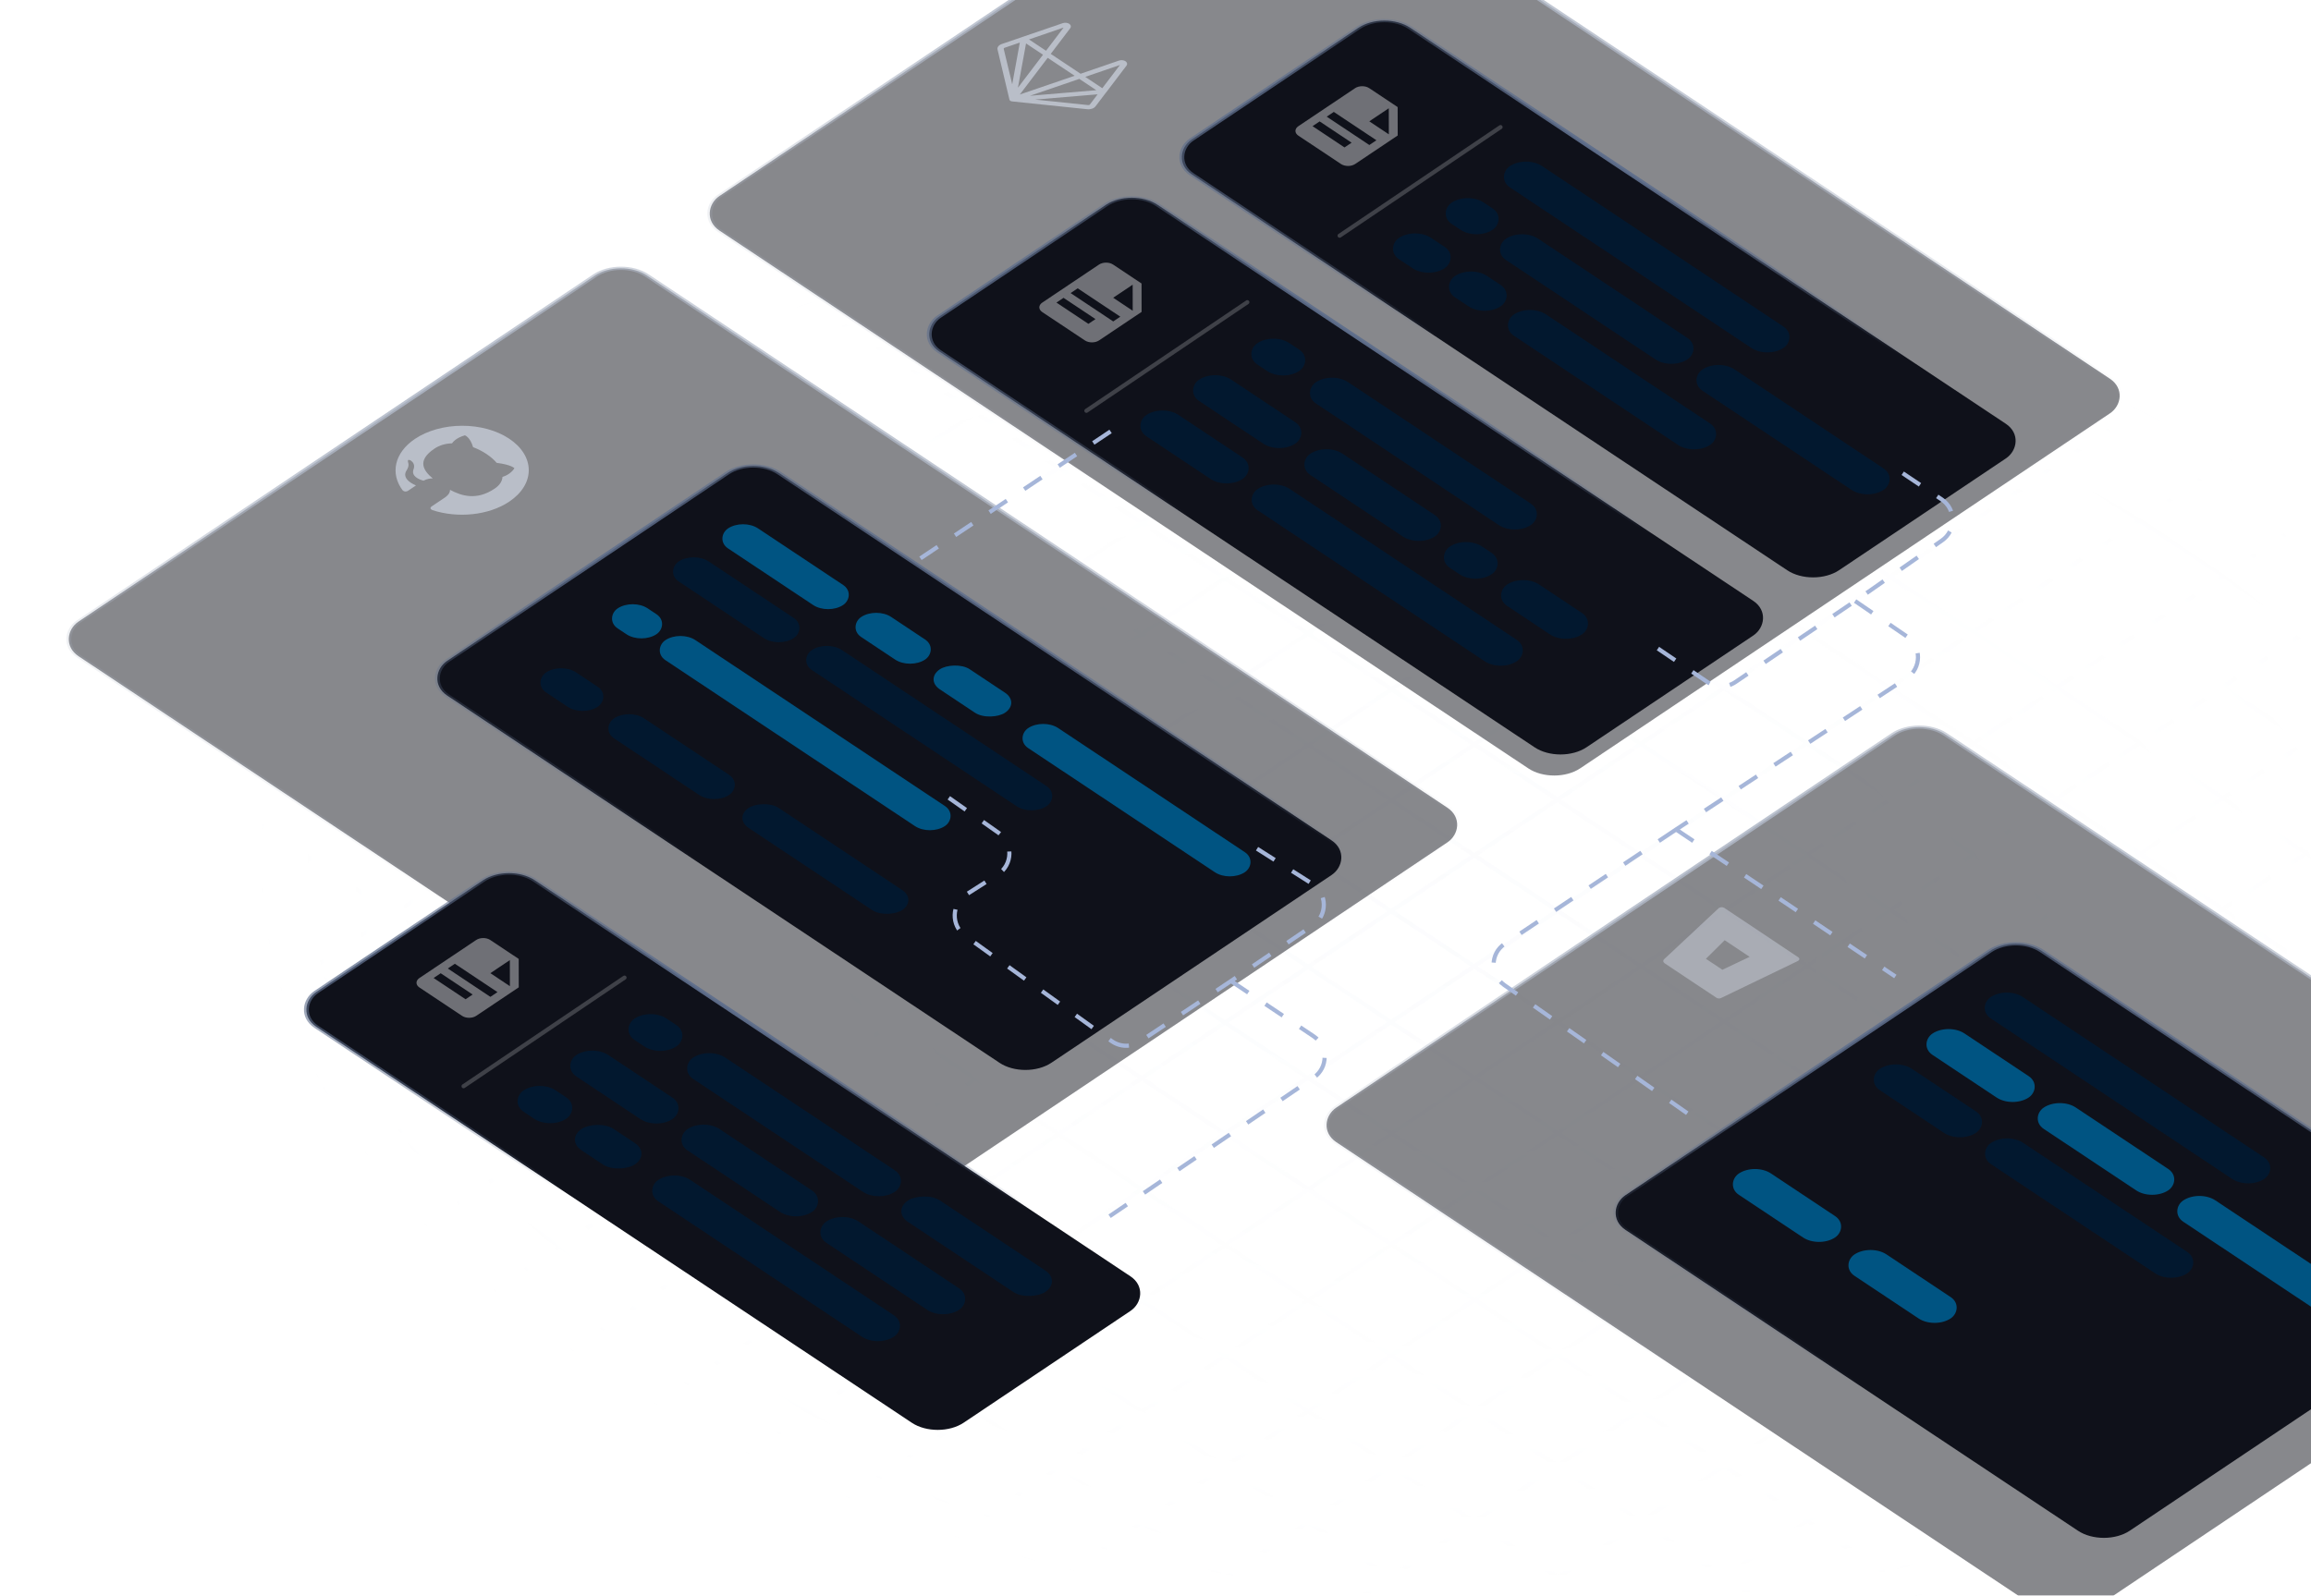 <svg width="556" height="384" viewBox="0 0 556 384" fill="none" xmlns="http://www.w3.org/2000/svg">
<g clip-path="url(#clip0_3041_16716)">
<path d="M351.78 -59.41L-62.757 218.506M371.749 -46.122L-42.788 231.795M391.718 -32.833L-22.819 245.084M411.859 -19.43L-2.678 258.487M431.828 -6.141L17.291 271.775M451.798 7.148L37.26 285.064M471.767 20.436L57.229 298.353M491.736 33.725L77.198 311.641M511.877 47.128L97.34 325.044M531.846 60.417L117.309 338.333M551.815 73.705L137.278 351.621M571.784 86.994L157.247 364.91M591.926 100.397L177.388 378.313M611.895 113.686L197.357 391.602M631.864 126.974L217.326 404.891M651.833 140.263L237.296 418.179M671.802 153.551L257.264 431.468M691.943 166.955L277.406 444.871M711.911 180.242L297.374 458.159M731.883 193.533L317.346 471.449M-65.513 193.466L354.526 472.985M-45.506 180.053L374.533 459.572M-25.5 166.641L394.539 446.159M-5.494 153.228L414.545 432.747M14.511 139.816L434.55 419.335M34.517 126.404L454.556 405.923M54.523 112.992L474.561 392.51M74.528 99.579L494.567 379.098M94.534 86.167L514.573 365.686M114.539 72.755L534.578 352.273M134.545 59.343L554.584 338.861M154.551 45.93L574.59 325.449M174.556 32.518L594.595 312.037M194.562 19.106L614.601 298.624M214.568 5.693L634.606 285.212M234.573 -7.719L654.612 271.8M254.579 -21.131L674.618 258.388M274.584 -34.543L694.623 244.975M294.59 -47.956L714.629 231.563M314.596 -61.368L734.635 218.151" stroke="url(#paint0_radial_3041_16716)" stroke-opacity="0.5"/>
<g style="mix-blend-mode:screen" opacity="0.5">
<rect x="0.001" y="0.556" width="246.216" height="164.524" rx="7.5" transform="matrix(0.833 0.554 -0.831 0.557 149.837 61.82)" fill="#0F111A"/>
<rect x="0.001" y="0.556" width="246.216" height="164.524" rx="7.5" transform="matrix(0.833 0.554 -0.831 0.557 149.837 61.82)" stroke="url(#paint1_radial_3041_16716)"/>
</g>
<g style="mix-blend-mode:screen" opacity="0.5">
<rect x="0.001" y="0.556" width="248.608" height="168.365" rx="7.5" transform="matrix(0.833 0.554 -0.831 0.557 307.235 -42.742)" fill="#0F111A"/>
<rect x="0.001" y="0.556" width="248.608" height="168.365" rx="7.5" transform="matrix(0.833 0.554 -0.831 0.557 307.235 -42.742)" stroke="url(#paint2_radial_3041_16716)"/>
</g>
<g style="mix-blend-mode:screen" opacity="0.5">
<rect x="0.001" y="0.556" width="218.247" height="176.245" rx="7.5" transform="matrix(0.833 0.554 -0.831 0.557 462.187 172.246)" fill="#0F111A"/>
<rect x="0.001" y="0.556" width="218.247" height="176.245" rx="7.5" transform="matrix(0.833 0.554 -0.831 0.557 462.187 172.246)" stroke="url(#paint3_radial_3041_16716)"/>
</g>
<g filter="url(#filter0_dd_3041_16716)">
<g style="mix-blend-mode:screen">
<rect x="0.001" y="0.556" width="145.702" height="120.511" rx="7.5" transform="matrix(0.833 0.554 -0.831 0.557 481.424 214.381)" fill="#0F111A"/>
<rect x="0.001" y="0.556" width="145.702" height="120.511" rx="7.5" transform="matrix(0.833 0.554 -0.831 0.557 481.424 214.381)" stroke="url(#paint4_radial_3041_16716)"/>
</g>
<rect width="78.996" height="9.262" rx="4.631" transform="matrix(0.833 0.554 -0.831 0.557 478.796 227.365)" fill="#02182F"/>
<rect width="35.957" height="9.262" rx="4.631" transform="matrix(0.833 0.554 -0.831 0.557 491.553 253.961)" fill="#005482"/>
<rect width="56.659" height="9.262" rx="4.631" transform="matrix(0.833 0.554 -0.831 0.557 478.878 262.459)" fill="#02182F"/>
<rect width="52.301" height="9.262" rx="4.631" transform="matrix(0.833 0.554 -0.831 0.557 525.127 276.304)" fill="#005482"/>
<rect width="27.785" height="9.262" rx="4.631" transform="matrix(0.833 0.554 -0.831 0.557 452.109 244.645)" fill="#02182F"/>
<rect width="27.785" height="9.262" rx="4.631" transform="matrix(0.833 0.554 -0.831 0.557 418.206 269.825)" fill="#005482"/>
<rect width="27.785" height="9.262" rx="4.631" transform="matrix(0.833 0.554 -0.831 0.557 446.01 289.312)" fill="#005482"/>
<rect width="27.785" height="9.262" rx="4.631" transform="matrix(0.833 0.554 -0.831 0.557 464.784 236.148)" fill="#005482"/>
</g>
<g filter="url(#filter1_dd_3041_16716)">
<g style="mix-blend-mode:screen">
<rect x="0.001" y="0.556" width="174.552" height="96.115" rx="7.5" transform="matrix(0.833 0.554 -0.831 0.557 177.663 99.381)" fill="#0F111A"/>
<rect x="0.001" y="0.556" width="174.552" height="96.115" rx="7.5" transform="matrix(0.833 0.554 -0.831 0.557 177.663 99.381)" stroke="url(#paint5_radial_3041_16716)"/>
</g>
<rect width="11.207" height="8.672" rx="4.336" transform="matrix(0.833 0.554 -0.831 0.557 148.206 134)" fill="#005482"/>
<rect width="80.74" height="8.672" rx="4.336" transform="matrix(0.833 0.554 -0.831 0.557 159.691 141.643)" fill="#005482"/>
<rect width="18.471" height="8.672" rx="4.336" transform="matrix(0.833 0.554 -0.831 0.557 206.794 136.071)" fill="#005482"/>
<rect width="18.847" height="8.672" rx="4.336" transform="matrix(-0.833 -0.554 -0.831 0.557 241.406 159.104)" fill="#005482"/>
<rect width="67.802" height="8.672" rx="4.336" transform="matrix(0.833 0.554 -0.831 0.557 194.925 144.028)" fill="#02182F"/>
<rect width="62.586" height="8.672" rx="4.336" transform="matrix(0.833 0.554 -0.831 0.557 246.971 162.807)" fill="#005482"/>
<rect width="33.249" height="8.672" rx="4.336" transform="matrix(0.833 0.554 -0.831 0.557 162.892 122.711)" fill="#02182F"/>
<rect width="14.905" height="8.672" rx="4.336" transform="matrix(0.833 0.554 -0.831 0.557 130.989 149.413)" fill="#02182F"/>
<rect width="33.249" height="8.672" rx="4.336" transform="matrix(0.833 0.554 -0.831 0.557 147.337 160.462)" fill="#02182F"/>
<rect width="44.349" height="8.672" rx="4.336" transform="matrix(-0.833 -0.554 -0.831 0.557 216.657 206.592)" fill="#02182F"/>
<rect width="33.249" height="8.672" rx="4.336" transform="matrix(0.833 0.554 -0.831 0.557 174.76 114.754)" fill="#005482"/>
</g>
<g style="mix-blend-mode:screen" opacity="0.4" clip-path="url(#clip1_3041_16716)">
<path d="M414.838 218.486C414.504 218.264 413.933 218.265 413.6 218.488L413.486 218.564L400.388 230.824C400.055 231.137 400.103 231.563 400.504 231.829L412.951 240.113C413.247 240.309 413.723 240.347 414.075 240.174L432.562 231.259C432.746 231.167 432.868 231.031 432.902 230.879C432.936 230.728 432.878 230.574 432.742 230.45C432.722 230.425 432.684 230.4 432.646 230.374L414.838 218.486ZM414.388 233.377L410.42 230.737L414.937 226.268L420.946 230.267L414.388 233.377Z" fill="#DBE2F0"/>
</g>
<g filter="url(#filter2_d_3041_16716)">
<g style="mix-blend-mode:screen">
<rect x="0.001" y="0.556" width="187.034" height="63.286" rx="7.5" transform="matrix(0.833 0.554 -0.831 0.557 329.492 -7.786)" fill="#0F111A"/>
<rect x="0.001" y="0.556" width="187.034" height="63.286" rx="7.5" transform="matrix(0.833 0.554 -0.831 0.557 329.492 -7.786)" stroke="url(#paint6_radial_3041_16716)"/>
</g>
<rect width="78.996" height="9.262" rx="4.631" transform="matrix(0.833 0.554 -0.831 0.557 363.124 27.39)" fill="#02182F"/>
<rect width="52.41" height="9.262" rx="4.631" transform="matrix(0.833 0.554 -0.831 0.557 362.179 44.867)" fill="#02182F"/>
<rect width="56.659" height="9.262" rx="4.631" transform="matrix(0.833 0.554 -0.831 0.557 364.087 63.093)" fill="#02182F"/>
<rect width="52.301" height="9.262" rx="4.631" transform="matrix(0.833 0.554 -0.831 0.557 409.456 76.328)" fill="#02182F"/>
<rect width="13.174" height="9.262" rx="4.631" transform="matrix(0.833 0.554 -0.831 0.557 336.438 44.67)" fill="#02182F"/>
<rect width="13.174" height="9.262" rx="4.631" transform="matrix(0.833 0.554 -0.831 0.557 349.909 53.84)" fill="#02182F"/>
<rect width="11.815" height="9.262" rx="4.631" transform="matrix(0.833 0.554 -0.831 0.557 349.112 36.172)" fill="#02182F"/>
<g clip-path="url(#clip2_3041_16716)">
<path d="M325.438 19.198L330.137 22.325L330.126 16.055L325.438 19.198ZM325.424 11.219L332.259 15.767L332.271 22.607L322.042 29.464C321.59 29.767 320.977 29.938 320.336 29.939C319.696 29.94 319.082 29.771 318.629 29.47L308.377 22.648C307.924 22.346 307.669 21.936 307.668 21.509C307.667 21.081 307.921 20.671 308.373 20.368L322.011 11.224C322.957 10.59 324.476 10.588 325.424 11.219ZM319.475 25.478L321.18 24.335L313.491 19.219L311.786 20.362L319.475 25.478ZM325.448 24.898L327.153 23.755L316.901 16.933L315.196 18.076L325.448 24.898Z" fill="white" fill-opacity="0.4"/>
</g>
<path d="M318.298 46.718L357.013 20.591" stroke="white" stroke-opacity="0.2" stroke-linecap="round"/>
</g>
<g style="mix-blend-mode:screen" opacity="0.6" clip-path="url(#clip3_3041_16716)">
<path d="M263.569 25.597L266.022 22.362C266.056 22.339 266.079 22.308 266.101 22.278L271.041 15.769C271.161 15.599 271.2 15.409 271.154 15.223C271.107 15.038 270.976 14.867 270.779 14.733C270.37 14.461 269.724 14.409 269.226 14.577L259.975 17.748L252.795 12.97L257.498 6.772C257.623 6.604 257.667 6.414 257.624 6.228C257.581 6.043 257.453 5.871 257.258 5.736C256.838 5.456 256.193 5.404 255.694 5.572L245.956 8.903L245.945 8.911L241.02 10.591C240.272 10.85 239.854 11.388 240.002 11.94L242.867 23.991C242.924 24.21 243.173 24.376 243.513 24.406L261.553 26.282C262.381 26.379 263.185 26.097 263.569 25.597ZM250.938 13.17L244.901 21.111L246.854 10.453L250.938 13.17ZM247.794 23.051L259.185 19.157L259.671 18.982L263.766 21.707L249.323 22.92L247.794 23.051ZM269.443 15.643L265.204 21.228L261.098 18.495L269.443 15.643ZM258.549 18.235L250.283 21.064L245.357 22.745L252.06 13.917L258.549 18.235ZM255.9 6.631L251.661 12.215L247.566 9.491L255.9 6.631ZM241.486 11.779C241.463 11.658 241.554 11.537 241.712 11.491L245.358 10.243L243.529 20.289L241.486 11.779ZM261.79 25.29L249.053 23.965L249.109 23.957L264.074 22.698L262.22 25.138C262.152 25.244 261.971 25.305 261.79 25.29Z" fill="#DBE2F0"/>
</g>
<g filter="url(#filter3_dd_3041_16716)">
<g style="mix-blend-mode:screen">
<rect x="0.001" y="0.556" width="187.034" height="63.286" rx="7.5" transform="matrix(0.833 0.554 -0.831 0.557 268.722 34.829)" fill="#0F111A"/>
<rect x="0.001" y="0.556" width="187.034" height="63.286" rx="7.5" transform="matrix(0.833 0.554 -0.831 0.557 268.722 34.829)" stroke="url(#paint7_radial_3041_16716)"/>
</g>
<rect width="62.062" height="9.262" rx="4.631" transform="matrix(0.833 0.554 -0.831 0.557 316.456 79.39)" fill="#02182F"/>
<rect width="12.084" height="9.262" rx="4.631" transform="matrix(0.833 0.554 -0.831 0.557 302.354 70.005)" fill="#02182F"/>
<rect width="35.957" height="9.262" rx="4.631" transform="matrix(0.833 0.554 -0.831 0.557 315.111 96.601)" fill="#02182F"/>
<rect width="74.832" height="9.262" rx="4.631" transform="matrix(0.833 0.554 -0.831 0.557 302.436 105.099)" fill="#02182F"/>
<rect width="12.046" height="9.262" rx="4.631" transform="matrix(0.833 0.554 -0.831 0.557 348.685 118.944)" fill="#02182F"/>
<rect width="21.631" height="9.262" rx="4.631" transform="matrix(0.833 0.554 -0.831 0.557 362.44 128.097)" fill="#02182F"/>
<rect width="27.785" height="9.262" rx="4.631" transform="matrix(0.833 0.554 -0.831 0.557 275.667 87.285)" fill="#02182F"/>
<rect width="27.785" height="9.262" rx="4.631" transform="matrix(0.833 0.554 -0.831 0.557 288.342 78.787)" fill="#02182F"/>
<g clip-path="url(#clip4_3041_16716)">
<path d="M263.82 61.654L268.519 64.781L268.508 58.511L263.82 61.654ZM263.806 53.674L270.641 58.222L270.653 65.062L260.424 71.919C259.972 72.223 259.359 72.394 258.718 72.395C258.078 72.396 257.464 72.227 257.011 71.925L246.759 65.103C246.306 64.802 246.051 64.392 246.05 63.964C246.049 63.537 246.303 63.126 246.755 62.823L260.393 53.68C261.339 53.046 262.858 53.043 263.806 53.674ZM257.857 67.934L259.562 66.791L251.873 61.675L250.169 62.817L257.857 67.934ZM263.83 67.354L265.535 66.211L255.283 59.389L253.578 60.532L263.83 67.354Z" fill="white" fill-opacity="0.4"/>
</g>
<path d="M257.378 88.855L296.093 62.728" stroke="white" stroke-opacity="0.2" stroke-linecap="round"/>
</g>
<g filter="url(#filter4_dd_3041_16716)">
<g style="mix-blend-mode:screen">
<rect x="0.001" y="0.556" width="187.034" height="63.286" rx="7.5" transform="matrix(0.833 0.554 -0.831 0.557 118.877 197.373)" fill="#0F111A"/>
<rect x="0.001" y="0.556" width="187.034" height="63.286" rx="7.5" transform="matrix(0.833 0.554 -0.831 0.557 118.877 197.373)" stroke="url(#paint8_radial_3041_16716)"/>
</g>
<rect width="58.281" height="9.262" rx="4.631" transform="matrix(0.833 0.554 -0.831 0.557 166.611 241.933)" fill="#02182F"/>
<rect width="39.687" height="9.262" rx="4.631" transform="matrix(-0.833 -0.554 -0.831 0.557 251.349 298.323)" fill="#02182F"/>
<rect width="12.084" height="9.262" rx="4.631" transform="matrix(0.833 0.554 -0.831 0.557 152.509 232.549)" fill="#02182F"/>
<rect width="35.957" height="9.262" rx="4.631" transform="matrix(0.833 0.554 -0.831 0.557 165.266 259.145)" fill="#02182F"/>
<rect width="68.078" height="9.262" rx="4.631" transform="matrix(0.833 0.554 -0.831 0.557 158.216 271.385)" fill="#02182F"/>
<rect width="15.402" height="9.262" rx="4.631" transform="matrix(-0.833 -0.554 -0.831 0.557 152.591 267.642)" fill="#02182F"/>
<rect width="38.349" height="9.262" rx="4.631" transform="matrix(0.833 0.554 -0.831 0.557 198.673 281.376)" fill="#02182F"/>
<rect width="12.31" height="9.262" rx="4.631" transform="matrix(0.833 0.554 -0.831 0.557 125.823 249.829)" fill="#02182F"/>
<rect width="27.785" height="9.262" rx="4.631" transform="matrix(0.833 0.554 -0.831 0.557 138.497 241.331)" fill="#02182F"/>
<g clip-path="url(#clip5_3041_16716)">
<path d="M113.975 224.198L118.674 227.325L118.663 221.055L113.975 224.198ZM113.962 216.218L120.796 220.766L120.808 227.606L110.58 234.463C110.127 234.766 109.514 234.937 108.874 234.938C108.234 234.939 107.619 234.771 107.166 234.469L96.914 227.647C96.461 227.345 96.206 226.936 96.205 226.508C96.205 226.081 96.458 225.67 96.91 225.367L110.548 216.224C111.494 215.59 113.013 215.587 113.962 216.218ZM108.013 230.478L109.717 229.335L102.029 224.218L100.324 225.361L108.013 230.478ZM113.985 229.898L115.69 228.755L105.438 221.932L103.733 223.075L113.985 229.898Z" fill="white" fill-opacity="0.4"/>
</g>
<path d="M107.533 251.398L146.249 225.271" stroke="white" stroke-opacity="0.2" stroke-linecap="round"/>
</g>
<path d="M398.881 156.076L410.786 164.14C412.817 165.516 415.481 165.516 417.513 164.141L446.321 144.646M457.772 113.892L467.122 120.165C470.626 122.516 470.673 127.654 467.213 130.068L446.321 144.646M446.321 144.646L458.834 153.2C462.358 155.61 462.309 160.825 458.741 163.168L403.243 199.62M403.243 199.62L456 235M403.243 199.62L362.009 227.137C358.499 229.48 358.44 234.619 361.896 237.041L407.5 269" stroke="#A6B6D9" stroke-dasharray="5 5"/>
<path d="M228.272 192L240.3 200.455C243.794 202.911 243.676 208.128 240.074 210.423L232.469 215.271C228.891 217.552 228.746 222.725 232.192 225.202L267.434 250.539C269.462 251.997 272.181 252.046 274.26 250.662L296.161 236.089M302.431 204.247L315.714 212.684C319.358 214.999 319.438 220.289 315.866 222.713L296.161 236.089M296.161 236.089L316.027 249.375C319.564 251.741 319.583 256.934 316.064 259.325L265.352 293.785" stroke="#A6B6D9" stroke-dasharray="5 5"/>
<path d="M267.193 103.823L219 136" stroke="#A6B6D9" stroke-dasharray="5 5"/>
<g style="mix-blend-mode:screen" opacity="0.6" clip-path="url(#clip6_3041_16716)">
<path d="M122.508 105.575C121.018 104.584 119.251 103.799 117.306 103.264C115.361 102.73 113.277 102.456 111.173 102.46C106.923 102.467 102.85 103.602 99.849 105.614C94.847 108.967 93.858 113.979 96.856 117.985C97.333 118.423 97.865 118.308 98.171 118.103L100.083 116.821C96.262 115.186 97.788 113.268 97.788 113.268C98.579 112.041 98.193 111.315 98.193 111.315C97.862 110.158 98.951 110.913 98.951 110.913C100.006 111.721 99.521 112.849 99.521 112.849C98.788 114.659 100.964 115.427 101.883 115.675C102.72 115.25 103.513 115.113 104.114 115.134C101.878 113.269 100.209 110.858 104.52 107.967C105.777 107.125 107.215 106.736 108.756 106.688C108.925 106.423 109.705 105.37 111.857 104.761C111.857 104.761 113.115 105.19 113.822 107.611C114.967 108.04 116.067 108.606 117.031 109.247C117.995 109.889 118.846 110.621 119.493 111.385C123.119 111.848 123.767 112.686 123.767 112.686C122.863 114.126 121.289 114.651 120.892 114.765C120.826 115.794 120.25 116.756 118.994 117.598C114.671 120.497 111.066 119.368 108.254 117.874C108.311 118.381 107.995 119.093 106.943 119.799L103.842 121.877C103.536 122.082 103.356 122.446 104.036 122.763C110.056 124.742 117.532 124.064 122.534 120.71C124.02 119.714 125.198 118.532 126.001 117.232C126.804 115.932 127.216 114.54 127.214 113.135C127.212 111.729 126.795 110.338 125.987 109.041C125.18 107.744 123.998 106.566 122.508 105.575Z" fill="#DBE2F0"/>
</g>
</g>
<defs>
<filter id="filter0_dd_3041_16716" x="372.898" y="207.739" width="245.34" height="177.782" filterUnits="userSpaceOnUse" color-interpolation-filters="sRGB">
<feFlood flood-opacity="0" result="BackgroundImageFix"/>
<feColorMatrix in="SourceAlpha" type="matrix" values="0 0 0 0 0 0 0 0 0 0 0 0 0 0 0 0 0 0 127 0" result="hardAlpha"/>
<feMorphology radius="12" operator="erode" in="SourceAlpha" result="effect1_dropShadow_3041_16716"/>
<feOffset/>
<feGaussianBlur stdDeviation="10.5"/>
<feComposite in2="hardAlpha" operator="out"/>
<feColorMatrix type="matrix" values="0 0 0 0 0.631 0 0 0 0 0.071 0 0 0 0 1 0 0 0 0.16 0"/>
<feBlend mode="normal" in2="BackgroundImageFix" result="effect1_dropShadow_3041_16716"/>
<feColorMatrix in="SourceAlpha" type="matrix" values="0 0 0 0 0 0 0 0 0 0 0 0 0 0 0 0 0 0 127 0" result="hardAlpha"/>
<feOffset dx="4" dy="10"/>
<feGaussianBlur stdDeviation="7.5"/>
<feComposite in2="hardAlpha" operator="out"/>
<feColorMatrix type="matrix" values="0 0 0 0 0 0 0 0 0 0 0 0 0 0 0 0 0 0 0.25 0"/>
<feBlend mode="normal" in2="effect1_dropShadow_3041_16716" result="effect2_dropShadow_3041_16716"/>
<feBlend mode="normal" in="SourceGraphic" in2="effect2_dropShadow_3041_16716" result="shape"/>
</filter>
<filter id="filter1_dd_3041_16716" x="89.407" y="92.74" width="249.095" height="180.181" filterUnits="userSpaceOnUse" color-interpolation-filters="sRGB">
<feFlood flood-opacity="0" result="BackgroundImageFix"/>
<feColorMatrix in="SourceAlpha" type="matrix" values="0 0 0 0 0 0 0 0 0 0 0 0 0 0 0 0 0 0 127 0" result="hardAlpha"/>
<feMorphology radius="12" operator="erode" in="SourceAlpha" result="effect1_dropShadow_3041_16716"/>
<feOffset/>
<feGaussianBlur stdDeviation="10.5"/>
<feComposite in2="hardAlpha" operator="out"/>
<feColorMatrix type="matrix" values="0 0 0 0 0.631 0 0 0 0 0.071 0 0 0 0 1 0 0 0 0.16 0"/>
<feBlend mode="normal" in2="BackgroundImageFix" result="effect1_dropShadow_3041_16716"/>
<feColorMatrix in="SourceAlpha" type="matrix" values="0 0 0 0 0 0 0 0 0 0 0 0 0 0 0 0 0 0 127 0" result="hardAlpha"/>
<feOffset dx="4" dy="10"/>
<feGaussianBlur stdDeviation="7.5"/>
<feComposite in2="hardAlpha" operator="out"/>
<feColorMatrix type="matrix" values="0 0 0 0 0 0 0 0 0 0 0 0 0 0 0 0 0 0 0.25 0"/>
<feBlend mode="normal" in2="effect1_dropShadow_3041_16716" result="effect2_dropShadow_3041_16716"/>
<feBlend mode="normal" in="SourceGraphic" in2="effect2_dropShadow_3041_16716" result="shape"/>
</filter>
<filter id="filter2_d_3041_16716" x="268.514" y="-10.428" width="232.214" height="164.811" filterUnits="userSpaceOnUse" color-interpolation-filters="sRGB">
<feFlood flood-opacity="0" result="BackgroundImageFix"/>
<feColorMatrix in="SourceAlpha" type="matrix" values="0 0 0 0 0 0 0 0 0 0 0 0 0 0 0 0 0 0 127 0" result="hardAlpha"/>
<feOffset dx="4" dy="10"/>
<feGaussianBlur stdDeviation="7.5"/>
<feComposite in2="hardAlpha" operator="out"/>
<feColorMatrix type="matrix" values="0 0 0 0 0 0 0 0 0 0 0 0 0 0 0 0 0 0 0.25 0"/>
<feBlend mode="normal" in2="BackgroundImageFix" result="effect1_dropShadow_3041_16716"/>
<feBlend mode="normal" in="SourceGraphic" in2="effect1_dropShadow_3041_16716" result="shape"/>
</filter>
<filter id="filter3_dd_3041_16716" x="207.743" y="28.187" width="232.214" height="168.811" filterUnits="userSpaceOnUse" color-interpolation-filters="sRGB">
<feFlood flood-opacity="0" result="BackgroundImageFix"/>
<feColorMatrix in="SourceAlpha" type="matrix" values="0 0 0 0 0 0 0 0 0 0 0 0 0 0 0 0 0 0 127 0" result="hardAlpha"/>
<feMorphology radius="12" operator="erode" in="SourceAlpha" result="effect1_dropShadow_3041_16716"/>
<feOffset/>
<feGaussianBlur stdDeviation="10.5"/>
<feComposite in2="hardAlpha" operator="out"/>
<feColorMatrix type="matrix" values="0 0 0 0 0.631 0 0 0 0 0.071 0 0 0 0 1 0 0 0 0.16 0"/>
<feBlend mode="normal" in2="BackgroundImageFix" result="effect1_dropShadow_3041_16716"/>
<feColorMatrix in="SourceAlpha" type="matrix" values="0 0 0 0 0 0 0 0 0 0 0 0 0 0 0 0 0 0 127 0" result="hardAlpha"/>
<feOffset dx="4" dy="10"/>
<feGaussianBlur stdDeviation="7.5"/>
<feComposite in2="hardAlpha" operator="out"/>
<feColorMatrix type="matrix" values="0 0 0 0 0 0 0 0 0 0 0 0 0 0 0 0 0 0 0.25 0"/>
<feBlend mode="normal" in2="effect1_dropShadow_3041_16716" result="effect2_dropShadow_3041_16716"/>
<feBlend mode="normal" in="SourceGraphic" in2="effect2_dropShadow_3041_16716" result="shape"/>
</filter>
<filter id="filter4_dd_3041_16716" x="57.898" y="190.731" width="232.214" height="168.811" filterUnits="userSpaceOnUse" color-interpolation-filters="sRGB">
<feFlood flood-opacity="0" result="BackgroundImageFix"/>
<feColorMatrix in="SourceAlpha" type="matrix" values="0 0 0 0 0 0 0 0 0 0 0 0 0 0 0 0 0 0 127 0" result="hardAlpha"/>
<feMorphology radius="12" operator="erode" in="SourceAlpha" result="effect1_dropShadow_3041_16716"/>
<feOffset/>
<feGaussianBlur stdDeviation="10.5"/>
<feComposite in2="hardAlpha" operator="out"/>
<feColorMatrix type="matrix" values="0 0 0 0 0.631 0 0 0 0 0.071 0 0 0 0 1 0 0 0 0.16 0"/>
<feBlend mode="normal" in2="BackgroundImageFix" result="effect1_dropShadow_3041_16716"/>
<feColorMatrix in="SourceAlpha" type="matrix" values="0 0 0 0 0 0 0 0 0 0 0 0 0 0 0 0 0 0 127 0" result="hardAlpha"/>
<feOffset dx="4" dy="10"/>
<feGaussianBlur stdDeviation="7.5"/>
<feComposite in2="hardAlpha" operator="out"/>
<feColorMatrix type="matrix" values="0 0 0 0 0 0 0 0 0 0 0 0 0 0 0 0 0 0 0.25 0"/>
<feBlend mode="normal" in2="effect1_dropShadow_3041_16716" result="effect2_dropShadow_3041_16716"/>
<feBlend mode="normal" in="SourceGraphic" in2="effect2_dropShadow_3041_16716" result="shape"/>
</filter>
<radialGradient id="paint0_radial_3041_16716" cx="0" cy="0" r="1" gradientUnits="userSpaceOnUse" gradientTransform="translate(347 224) rotate(-174.504) scale(292.344 171.268)">
<stop stop-color="#DBE2F0" stop-opacity="0.2"/>
<stop offset="1" stop-color="#F5F7FB" stop-opacity="0"/>
</radialGradient>
<radialGradient id="paint1_radial_3041_16716" cx="0" cy="0" r="1" gradientUnits="userSpaceOnUse" gradientTransform="translate(60.121 51.009) rotate(73.672) scale(127.567 193.645)">
<stop offset="0.007" stop-color="#5E6E8C"/>
<stop offset="0.196" stop-color="#5E6E8C"/>
<stop offset="1" stop-color="#5E6E8C" stop-opacity="0"/>
</radialGradient>
<radialGradient id="paint2_radial_3041_16716" cx="0" cy="0" r="1" gradientUnits="userSpaceOnUse" gradientTransform="translate(60.703 52.193) rotate(73.876) scale(130.391 195.722)">
<stop offset="0.007" stop-color="#5E6E8C"/>
<stop offset="0.196" stop-color="#5E6E8C"/>
<stop offset="1" stop-color="#5E6E8C" stop-opacity="0"/>
</radialGradient>
<radialGradient id="paint3_radial_3041_16716" cx="0" cy="0" r="1" gradientUnits="userSpaceOnUse" gradientTransform="translate(53.319 54.621) rotate(76.362) scale(134.894 173.909)">
<stop offset="0.007" stop-color="#5E6E8C"/>
<stop offset="0.196" stop-color="#5E6E8C"/>
<stop offset="1" stop-color="#5E6E8C" stop-opacity="0"/>
</radialGradient>
<radialGradient id="paint4_radial_3041_16716" cx="0" cy="0" r="1" gradientUnits="userSpaceOnUse" gradientTransform="translate(35.677 37.446) rotate(76.677) scale(92.355 116.519)">
<stop offset="0.007" stop-color="#5E6E8C"/>
<stop offset="0.196" stop-color="#5E6E8C"/>
<stop offset="1" stop-color="#5E6E8C" stop-opacity="0"/>
</radialGradient>
<radialGradient id="paint5_radial_3041_16716" cx="0" cy="0" r="1" gradientUnits="userSpaceOnUse" gradientTransform="translate(42.693 29.927) rotate(70.477) scale(76.207 135.052)">
<stop offset="0.007" stop-color="#5E6E8C"/>
<stop offset="0.196" stop-color="#5E6E8C"/>
<stop offset="1" stop-color="#5E6E8C" stop-opacity="0"/>
</radialGradient>
<radialGradient id="paint6_radial_3041_16716" cx="0" cy="0" r="1" gradientUnits="userSpaceOnUse" gradientTransform="translate(45.729 19.811) rotate(60.156) scale(54.815 133.125)">
<stop offset="0.007" stop-color="#5E6E8C"/>
<stop offset="0.196" stop-color="#5E6E8C"/>
<stop offset="1" stop-color="#5E6E8C" stop-opacity="0"/>
</radialGradient>
<radialGradient id="paint7_radial_3041_16716" cx="0" cy="0" r="1" gradientUnits="userSpaceOnUse" gradientTransform="translate(45.729 19.811) rotate(60.156) scale(54.815 133.125)">
<stop offset="0.007" stop-color="#5E6E8C"/>
<stop offset="0.196" stop-color="#5E6E8C"/>
<stop offset="1" stop-color="#5E6E8C" stop-opacity="0"/>
</radialGradient>
<radialGradient id="paint8_radial_3041_16716" cx="0" cy="0" r="1" gradientUnits="userSpaceOnUse" gradientTransform="translate(45.729 19.811) rotate(60.156) scale(54.815 133.125)">
<stop offset="0.007" stop-color="#5E6E8C"/>
<stop offset="0.196" stop-color="#5E6E8C"/>
<stop offset="1" stop-color="#5E6E8C" stop-opacity="0"/>
</radialGradient>
<clipPath id="clip0_3041_16716">
<rect width="608" height="473" fill="white" transform="translate(0 -44.5)"/>
</clipPath>
<clipPath id="clip1_3041_16716">
<rect width="27.497" height="27.497" fill="white" transform="matrix(0.833 0.554 -0.831 0.557 415.165 214.889)"/>
</clipPath>
<clipPath id="clip2_3041_16716">
<rect width="24.62" height="24.62" fill="white" transform="matrix(0.833 0.554 -0.831 0.557 322.003 6.665)"/>
</clipPath>
<clipPath id="clip3_3041_16716">
<rect width="32.699" height="32.699" fill="white" transform="matrix(0.833 0.554 -0.831 0.557 252.16 0)"/>
</clipPath>
<clipPath id="clip4_3041_16716">
<rect width="24.62" height="24.62" fill="white" transform="matrix(0.833 0.554 -0.831 0.557 260.385 49.12)"/>
</clipPath>
<clipPath id="clip5_3041_16716">
<rect width="24.62" height="24.62" fill="white" transform="matrix(0.833 0.554 -0.831 0.557 110.54 211.664)"/>
</clipPath>
<clipPath id="clip6_3041_16716">
<rect width="32.699" height="32.699" fill="white" transform="matrix(0.833 0.554 -0.831 0.557 111.16 95)"/>
</clipPath>
</defs>
</svg>
